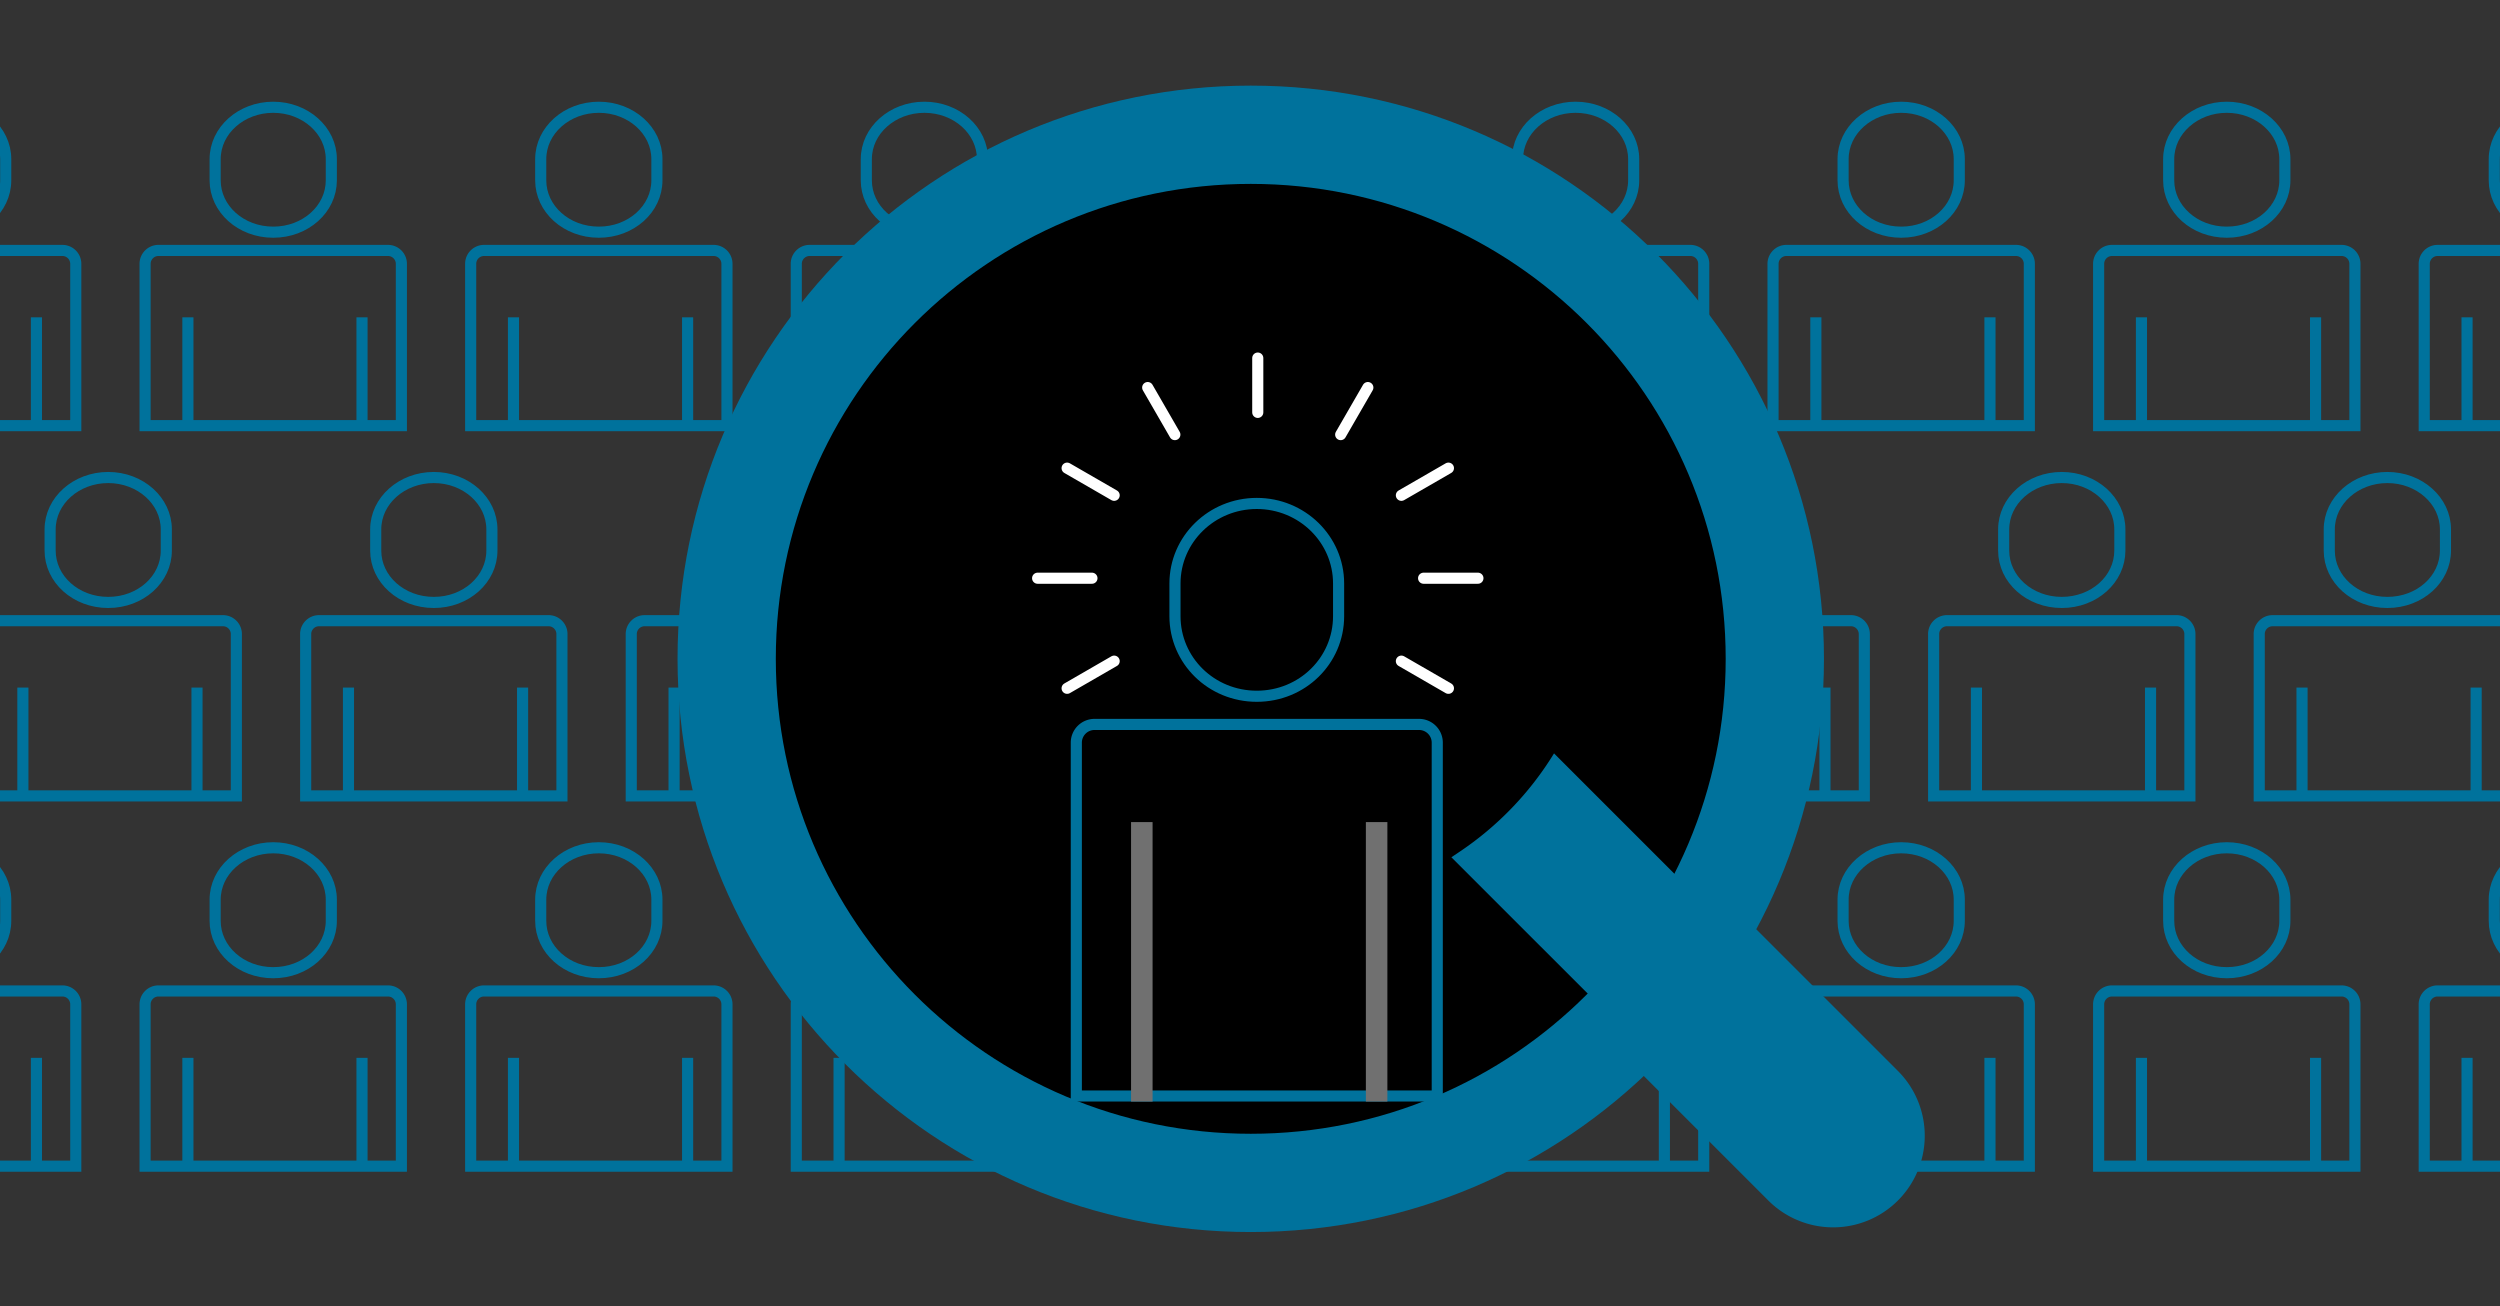 <svg xmlns="http://www.w3.org/2000/svg" xmlns:xlink="http://www.w3.org/1999/xlink" width="2474.083" height="1292.501" viewBox="0 0 2474.083 1292.501">
  <rect x="0" y="0" width="2474.083" height="1292.501" fill="#333333" stroke="none"/>
  <defs>
    <clipPath id="clip-path">
      <rect id="Rectangle_101" data-name="Rectangle 101" width="2474.083" height="1292.501" fill="none" stroke="#707070" stroke-width="11"/>
    </clipPath>
  </defs>
  <g id="Group_95" data-name="Group 95" transform="translate(-11061.004 -3435)">
    <g id="Group_94" data-name="Group 94" transform="translate(11061.004 3435)">
      <g id="Group_86" data-name="Group 86" transform="translate(0 0)">
        <g id="Group_85" data-name="Group 85" clip-path="url(#clip-path)">
          <g id="Group_64" data-name="Group 64" transform="translate(-178.636 106.139)">
            <g id="Group_55" data-name="Group 55">
              <path id="Rectangle_74" data-name="Rectangle 74" d="M13.249,0H240.376a13.249,13.249,0,0,1,13.249,13.249v160.14a0,0,0,0,1,0,0H0a0,0,0,0,1,0,0V13.249A13.249,13.249,0,0,1,13.249,0Z" transform="translate(0 141.701)" fill="none" stroke="#00729c" stroke-miterlimit="10" stroke-width="11"/>
              <path id="Path_470" data-name="Path 470" d="M185.622,266.116c-32.02,0-57.487-22.98-57.487-51.319v-21c0-28.339,25.742-51.319,57.487-51.319h0c31.752,0,57.487,22.98,57.487,51.319v21C243.11,243.136,217.649,266.116,185.622,266.116Z" transform="translate(-58.813 -142.475)" fill="none" stroke="#00729c" stroke-miterlimit="10" stroke-width="11"/>
              <line id="Line_144" data-name="Line 144" y1="107.2" transform="translate(42.37 207.89)" fill="none" stroke="#00729c" stroke-miterlimit="10" stroke-width="11"/>
              <line id="Line_145" data-name="Line 145" y2="107.2" transform="translate(214.679 207.89)" fill="none" stroke="#00729c" stroke-miterlimit="10" stroke-width="11"/>
            </g>
            <g id="Group_56" data-name="Group 56" transform="translate(322.217)">
              <path id="Rectangle_75" data-name="Rectangle 75" d="M13.249,0H240.375a13.249,13.249,0,0,1,13.249,13.249v160.14a0,0,0,0,1,0,0H0a0,0,0,0,1,0,0V13.249A13.249,13.249,0,0,1,13.249,0Z" transform="translate(0 141.701)" fill="none" stroke="#00729c" stroke-miterlimit="10" stroke-width="11"/>
              <path id="Path_471" data-name="Path 471" d="M232.486,266.116C200.46,266.116,175,243.136,175,214.8v-21c0-28.339,25.736-51.319,57.487-51.319h0c31.745,0,57.487,22.98,57.487,51.319v21C289.974,243.136,264.506,266.116,232.486,266.116Z" transform="translate(-105.672 -142.475)" fill="none" stroke="#00729c" stroke-miterlimit="10" stroke-width="11"/>
              <line id="Line_146" data-name="Line 146" y1="107.2" transform="translate(42.37 207.89)" fill="none" stroke="#00729c" stroke-miterlimit="10" stroke-width="11"/>
              <line id="Line_147" data-name="Line 147" y2="107.2" transform="translate(214.679 207.89)" fill="none" stroke="#00729c" stroke-miterlimit="10" stroke-width="11"/>
            </g>
            <g id="Group_57" data-name="Group 57" transform="translate(644.433)">
              <path id="Rectangle_76" data-name="Rectangle 76" d="M13.249,0H240.376a13.249,13.249,0,0,1,13.249,13.249v160.14a0,0,0,0,1,0,0H0a0,0,0,0,1,0,0V13.249A13.249,13.249,0,0,1,13.249,0Z" transform="translate(0 141.701)" fill="none" stroke="#00729c" stroke-miterlimit="10" stroke-width="11"/>
              <path id="Path_472" data-name="Path 472" d="M279.349,266.116c-32.027,0-57.487-22.98-57.487-51.319v-21c0-28.339,25.736-51.319,57.487-51.319h0c31.752,0,57.487,22.98,57.487,51.319v21C336.837,243.136,311.376,266.116,279.349,266.116Z" transform="translate(-152.537 -142.475)" fill="none" stroke="#00729c" stroke-miterlimit="10" stroke-width="11"/>
              <line id="Line_148" data-name="Line 148" y1="107.2" transform="translate(42.37 207.89)" fill="none" stroke="#00729c" stroke-miterlimit="10" stroke-width="11"/>
              <line id="Line_149" data-name="Line 149" y2="107.2" transform="translate(214.679 207.89)" fill="none" stroke="#00729c" stroke-miterlimit="10" stroke-width="11"/>
            </g>
            <g id="Group_58" data-name="Group 58" transform="translate(966.649)">
              <path id="Rectangle_77" data-name="Rectangle 77" d="M13.249,0H240.376a13.249,13.249,0,0,1,13.249,13.249v160.14a0,0,0,0,1,0,0H0a0,0,0,0,1,0,0V13.249A13.249,13.249,0,0,1,13.249,0Z" transform="translate(0 141.701)" fill="none" stroke="#00729c" stroke-miterlimit="10" stroke-width="11"/>
              <path id="Path_473" data-name="Path 473" d="M326.212,266.116c-32.02,0-57.487-22.98-57.487-51.319v-21c0-28.339,25.742-51.319,57.487-51.319h0c31.752,0,57.487,22.98,57.487,51.319v21C383.7,243.136,358.239,266.116,326.212,266.116Z" transform="translate(-199.403 -142.475)" fill="none" stroke="#00729c" stroke-miterlimit="10" stroke-width="11"/>
              <line id="Line_150" data-name="Line 150" y1="107.2" transform="translate(42.37 207.89)" fill="none" stroke="#00729c" stroke-miterlimit="10" stroke-width="11"/>
              <line id="Line_151" data-name="Line 151" y2="107.2" transform="translate(214.679 207.89)" fill="none" stroke="#00729c" stroke-miterlimit="10" stroke-width="11"/>
            </g>
            <g id="Group_59" data-name="Group 59" transform="translate(1288.865)">
              <path id="Rectangle_78" data-name="Rectangle 78" d="M13.249,0H240.375a13.249,13.249,0,0,1,13.249,13.249v160.14a0,0,0,0,1,0,0H0a0,0,0,0,1,0,0V13.249A13.249,13.249,0,0,1,13.249,0Z" transform="translate(0 141.701)" fill="none" stroke="#00729c" stroke-miterlimit="10" stroke-width="11"/>
              <path id="Path_474" data-name="Path 474" d="M373.077,266.116c-32.027,0-57.488-22.98-57.488-51.319v-21c0-28.339,25.736-51.319,57.488-51.319h0c31.745,0,57.487,22.98,57.487,51.319v21C430.564,243.136,405.1,266.116,373.077,266.116Z" transform="translate(-246.262 -142.475)" fill="none" stroke="#00729c" stroke-miterlimit="10" stroke-width="11"/>
              <line id="Line_152" data-name="Line 152" y1="107.2" transform="translate(42.37 207.89)" fill="none" stroke="#00729c" stroke-miterlimit="10" stroke-width="11"/>
              <line id="Line_153" data-name="Line 153" y2="107.2" transform="translate(214.679 207.89)" fill="none" stroke="#00729c" stroke-miterlimit="10" stroke-width="11"/>
            </g>
            <g id="Group_60" data-name="Group 60" transform="translate(1611.081)">
              <path id="Rectangle_79" data-name="Rectangle 79" d="M13.249,0H240.376a13.249,13.249,0,0,1,13.249,13.249v160.14a0,0,0,0,1,0,0H0a0,0,0,0,1,0,0V13.249A13.249,13.249,0,0,1,13.249,0Z" transform="translate(0 141.701)" fill="none" stroke="#00729c" stroke-miterlimit="10" stroke-width="11"/>
              <path id="Path_475" data-name="Path 475" d="M419.939,266.116c-32.027,0-57.487-22.98-57.487-51.319v-21c0-28.339,25.736-51.319,57.487-51.319h0c31.752,0,57.488,22.98,57.488,51.319v21C477.427,243.136,451.966,266.116,419.939,266.116Z" transform="translate(-293.127 -142.475)" fill="none" stroke="#00729c" stroke-miterlimit="10" stroke-width="11"/>
              <line id="Line_154" data-name="Line 154" y1="107.2" transform="translate(42.37 207.89)" fill="none" stroke="#00729c" stroke-miterlimit="10" stroke-width="11"/>
              <line id="Line_155" data-name="Line 155" y2="107.2" transform="translate(214.679 207.89)" fill="none" stroke="#00729c" stroke-miterlimit="10" stroke-width="11"/>
            </g>
            <g id="Group_61" data-name="Group 61" transform="translate(1933.297)">
              <path id="Rectangle_80" data-name="Rectangle 80" d="M13.249,0H240.376a13.249,13.249,0,0,1,13.249,13.249v160.14a0,0,0,0,1,0,0H0a0,0,0,0,1,0,0V13.249A13.249,13.249,0,0,1,13.249,0Z" transform="translate(0 141.701)" fill="none" stroke="#00729c" stroke-miterlimit="10" stroke-width="11"/>
              <path id="Path_476" data-name="Path 476" d="M466.8,266.116c-32.02,0-57.487-22.98-57.487-51.319v-21c0-28.339,25.742-51.319,57.487-51.319h0c31.752,0,57.487,22.98,57.487,51.319v21C524.29,243.136,498.829,266.116,466.8,266.116Z" transform="translate(-339.992 -142.475)" fill="none" stroke="#00729c" stroke-miterlimit="10" stroke-width="11"/>
              <line id="Line_156" data-name="Line 156" y1="107.2" transform="translate(42.37 207.89)" fill="none" stroke="#00729c" stroke-miterlimit="10" stroke-width="11"/>
              <line id="Line_157" data-name="Line 157" y2="107.2" transform="translate(214.679 207.89)" fill="none" stroke="#00729c" stroke-miterlimit="10" stroke-width="11"/>
            </g>
            <g id="Group_62" data-name="Group 62" transform="translate(2255.514)">
              <path id="Rectangle_81" data-name="Rectangle 81" d="M13.249,0H240.375a13.249,13.249,0,0,1,13.249,13.249v160.14a0,0,0,0,1,0,0H0a0,0,0,0,1,0,0V13.249A13.249,13.249,0,0,1,13.249,0Z" transform="translate(0 141.701)" fill="none" stroke="#00729c" stroke-miterlimit="10" stroke-width="11"/>
              <path id="Path_477" data-name="Path 477" d="M513.667,266.116c-32.027,0-57.488-22.98-57.488-51.319v-21c0-28.339,25.736-51.319,57.488-51.319h0c31.745,0,57.487,22.98,57.487,51.319v21C571.154,243.136,545.686,266.116,513.667,266.116Z" transform="translate(-386.852 -142.475)" fill="none" stroke="#00729c" stroke-miterlimit="10" stroke-width="11"/>
              <line id="Line_158" data-name="Line 158" y1="107.2" transform="translate(42.37 207.89)" fill="none" stroke="#00729c" stroke-miterlimit="10" stroke-width="11"/>
              <line id="Line_159" data-name="Line 159" y2="107.2" transform="translate(214.679 207.89)" fill="none" stroke="#00729c" stroke-miterlimit="10" stroke-width="11"/>
            </g>
            <g id="Group_63" data-name="Group 63" transform="translate(2577.73)">
              <path id="Rectangle_82" data-name="Rectangle 82" d="M13.249,0H240.376a13.249,13.249,0,0,1,13.249,13.249v160.14a0,0,0,0,1,0,0H0a0,0,0,0,1,0,0V13.249A13.249,13.249,0,0,1,13.249,0Z" transform="translate(0 141.701)" fill="none" stroke="#00729c" stroke-miterlimit="10" stroke-width="11"/>
              <path id="Path_478" data-name="Path 478" d="M560.529,266.116c-32.027,0-57.487-22.98-57.487-51.319v-21c0-28.339,25.736-51.319,57.487-51.319h0c31.752,0,57.487,22.98,57.487,51.319v21C618.016,243.136,592.556,266.116,560.529,266.116Z" transform="translate(-433.717 -142.475)" fill="none" stroke="#00729c" stroke-miterlimit="10" stroke-width="11"/>
              <line id="Line_160" data-name="Line 160" y1="107.2" transform="translate(42.37 207.89)" fill="none" stroke="#00729c" stroke-miterlimit="10" stroke-width="11"/>
              <line id="Line_161" data-name="Line 161" y2="107.2" transform="translate(214.679 207.89)" fill="none" stroke="#00729c" stroke-miterlimit="10" stroke-width="11"/>
            </g>
          </g>
          <g id="Group_74" data-name="Group 74" transform="translate(-178.636 838.974)">
            <g id="Group_65" data-name="Group 65">
              <path id="Rectangle_83" data-name="Rectangle 83" d="M13.249,0H240.376a13.249,13.249,0,0,1,13.249,13.249v160.14a0,0,0,0,1,0,0H0a0,0,0,0,1,0,0V13.249A13.249,13.249,0,0,1,13.249,0Z" transform="translate(0 141.702)" fill="none" stroke="#00729c" stroke-miterlimit="10" stroke-width="11"/>
              <path id="Path_479" data-name="Path 479" d="M185.622,385.512c-32.02,0-57.487-22.98-57.487-51.319v-21c0-28.339,25.742-51.318,57.487-51.318h0c31.752,0,57.487,22.98,57.487,51.318v21C243.11,362.532,217.649,385.512,185.622,385.512Z" transform="translate(-58.813 -261.871)" fill="none" stroke="#00729c" stroke-miterlimit="10" stroke-width="11"/>
              <line id="Line_162" data-name="Line 162" y1="107.2" transform="translate(42.37 207.891)" fill="none" stroke="#00729c" stroke-miterlimit="10" stroke-width="11"/>
              <line id="Line_163" data-name="Line 163" y2="107.2" transform="translate(214.679 207.891)" fill="none" stroke="#00729c" stroke-miterlimit="10" stroke-width="11"/>
            </g>
            <g id="Group_66" data-name="Group 66" transform="translate(322.217)">
              <path id="Rectangle_84" data-name="Rectangle 84" d="M13.249,0H240.375a13.249,13.249,0,0,1,13.249,13.249v160.14a0,0,0,0,1,0,0H0a0,0,0,0,1,0,0V13.249A13.249,13.249,0,0,1,13.249,0Z" transform="translate(0 141.702)" fill="none" stroke="#00729c" stroke-miterlimit="10" stroke-width="11"/>
              <path id="Path_480" data-name="Path 480" d="M232.486,385.512c-32.027,0-57.487-22.98-57.487-51.319v-21c0-28.339,25.736-51.318,57.487-51.318h0c31.745,0,57.487,22.98,57.487,51.318v21C289.974,362.532,264.506,385.512,232.486,385.512Z" transform="translate(-105.672 -261.871)" fill="none" stroke="#00729c" stroke-miterlimit="10" stroke-width="11"/>
              <line id="Line_164" data-name="Line 164" y1="107.2" transform="translate(42.37 207.891)" fill="none" stroke="#00729c" stroke-miterlimit="10" stroke-width="11"/>
              <line id="Line_165" data-name="Line 165" y2="107.2" transform="translate(214.679 207.891)" fill="none" stroke="#00729c" stroke-miterlimit="10" stroke-width="11"/>
            </g>
            <g id="Group_67" data-name="Group 67" transform="translate(644.433)">
              <path id="Rectangle_85" data-name="Rectangle 85" d="M13.249,0H240.376a13.249,13.249,0,0,1,13.249,13.249v160.14a0,0,0,0,1,0,0H0a0,0,0,0,1,0,0V13.249A13.249,13.249,0,0,1,13.249,0Z" transform="translate(0 141.702)" fill="none" stroke="#00729c" stroke-miterlimit="10" stroke-width="11"/>
              <path id="Path_481" data-name="Path 481" d="M279.349,385.512c-32.027,0-57.487-22.98-57.487-51.319v-21c0-28.339,25.736-51.318,57.487-51.318h0c31.752,0,57.487,22.98,57.487,51.318v21C336.837,362.532,311.376,385.512,279.349,385.512Z" transform="translate(-152.537 -261.871)" fill="none" stroke="#00729c" stroke-miterlimit="10" stroke-width="11"/>
              <line id="Line_166" data-name="Line 166" y1="107.2" transform="translate(42.37 207.891)" fill="none" stroke="#00729c" stroke-miterlimit="10" stroke-width="11"/>
              <line id="Line_167" data-name="Line 167" y2="107.2" transform="translate(214.679 207.891)" fill="none" stroke="#00729c" stroke-miterlimit="10" stroke-width="11"/>
            </g>
            <g id="Group_68" data-name="Group 68" transform="translate(966.649)">
              <path id="Rectangle_86" data-name="Rectangle 86" d="M13.249,0H240.376a13.249,13.249,0,0,1,13.249,13.249v160.14a0,0,0,0,1,0,0H0a0,0,0,0,1,0,0V13.249A13.249,13.249,0,0,1,13.249,0Z" transform="translate(0 141.702)" fill="none" stroke="#00729c" stroke-miterlimit="10" stroke-width="11"/>
              <path id="Path_482" data-name="Path 482" d="M326.212,385.512c-32.02,0-57.487-22.98-57.487-51.319v-21c0-28.339,25.742-51.318,57.487-51.318h0c31.752,0,57.487,22.98,57.487,51.318v21C383.7,362.532,358.239,385.512,326.212,385.512Z" transform="translate(-199.403 -261.871)" fill="none" stroke="#00729c" stroke-miterlimit="10" stroke-width="11"/>
              <line id="Line_168" data-name="Line 168" y1="107.2" transform="translate(42.37 207.891)" fill="none" stroke="#00729c" stroke-miterlimit="10" stroke-width="11"/>
              <line id="Line_169" data-name="Line 169" y2="107.2" transform="translate(214.679 207.891)" fill="none" stroke="#00729c" stroke-miterlimit="10" stroke-width="11"/>
            </g>
            <g id="Group_69" data-name="Group 69" transform="translate(1288.865)">
              <path id="Rectangle_87" data-name="Rectangle 87" d="M13.249,0H240.375a13.249,13.249,0,0,1,13.249,13.249v160.14a0,0,0,0,1,0,0H0a0,0,0,0,1,0,0V13.249A13.249,13.249,0,0,1,13.249,0Z" transform="translate(0 141.702)" fill="none" stroke="#00729c" stroke-miterlimit="10" stroke-width="11"/>
              <path id="Path_483" data-name="Path 483" d="M373.077,385.512c-32.027,0-57.488-22.98-57.488-51.319v-21c0-28.339,25.736-51.318,57.488-51.318h0c31.745,0,57.487,22.98,57.487,51.318v21C430.564,362.532,405.1,385.512,373.077,385.512Z" transform="translate(-246.262 -261.871)" fill="none" stroke="#00729c" stroke-miterlimit="10" stroke-width="11"/>
              <line id="Line_170" data-name="Line 170" y1="107.2" transform="translate(42.37 207.891)" fill="none" stroke="#00729c" stroke-miterlimit="10" stroke-width="11"/>
              <line id="Line_171" data-name="Line 171" y2="107.2" transform="translate(214.679 207.891)" fill="none" stroke="#00729c" stroke-miterlimit="10" stroke-width="11"/>
            </g>
            <g id="Group_70" data-name="Group 70" transform="translate(1611.081)">
              <path id="Rectangle_88" data-name="Rectangle 88" d="M13.249,0H240.376a13.249,13.249,0,0,1,13.249,13.249v160.14a0,0,0,0,1,0,0H0a0,0,0,0,1,0,0V13.249A13.249,13.249,0,0,1,13.249,0Z" transform="translate(0 141.702)" fill="none" stroke="#00729c" stroke-miterlimit="10" stroke-width="11"/>
              <path id="Path_484" data-name="Path 484" d="M419.939,385.512c-32.027,0-57.487-22.98-57.487-51.319v-21c0-28.339,25.736-51.318,57.487-51.318h0c31.752,0,57.488,22.98,57.488,51.318v21C477.427,362.532,451.966,385.512,419.939,385.512Z" transform="translate(-293.127 -261.871)" fill="none" stroke="#00729c" stroke-miterlimit="10" stroke-width="11"/>
              <line id="Line_172" data-name="Line 172" y1="107.2" transform="translate(42.37 207.891)" fill="none" stroke="#00729c" stroke-miterlimit="10" stroke-width="11"/>
              <line id="Line_173" data-name="Line 173" y2="107.2" transform="translate(214.679 207.891)" fill="none" stroke="#00729c" stroke-miterlimit="10" stroke-width="11"/>
            </g>
            <g id="Group_71" data-name="Group 71" transform="translate(1933.297)">
              <path id="Rectangle_89" data-name="Rectangle 89" d="M13.249,0H240.376a13.249,13.249,0,0,1,13.249,13.249v160.14a0,0,0,0,1,0,0H0a0,0,0,0,1,0,0V13.249A13.249,13.249,0,0,1,13.249,0Z" transform="translate(0 141.702)" fill="none" stroke="#00729c" stroke-miterlimit="10" stroke-width="11"/>
              <path id="Path_485" data-name="Path 485" d="M466.8,385.512c-32.02,0-57.487-22.98-57.487-51.319v-21c0-28.339,25.742-51.318,57.487-51.318h0c31.752,0,57.487,22.98,57.487,51.318v21C524.29,362.532,498.829,385.512,466.8,385.512Z" transform="translate(-339.992 -261.871)" fill="none" stroke="#00729c" stroke-miterlimit="10" stroke-width="11"/>
              <line id="Line_174" data-name="Line 174" y1="107.2" transform="translate(42.37 207.891)" fill="none" stroke="#00729c" stroke-miterlimit="10" stroke-width="11"/>
              <line id="Line_175" data-name="Line 175" y2="107.2" transform="translate(214.679 207.891)" fill="none" stroke="#00729c" stroke-miterlimit="10" stroke-width="11"/>
            </g>
            <g id="Group_72" data-name="Group 72" transform="translate(2255.514)">
              <path id="Rectangle_90" data-name="Rectangle 90" d="M13.249,0H240.375a13.249,13.249,0,0,1,13.249,13.249v160.14a0,0,0,0,1,0,0H0a0,0,0,0,1,0,0V13.249A13.249,13.249,0,0,1,13.249,0Z" transform="translate(0 141.702)" fill="none" stroke="#00729c" stroke-miterlimit="10" stroke-width="11"/>
              <path id="Path_486" data-name="Path 486" d="M513.667,385.512c-32.027,0-57.488-22.98-57.488-51.319v-21c0-28.339,25.736-51.318,57.488-51.318h0c31.745,0,57.487,22.98,57.487,51.318v21C571.154,362.532,545.686,385.512,513.667,385.512Z" transform="translate(-386.852 -261.871)" fill="none" stroke="#00729c" stroke-miterlimit="10" stroke-width="11"/>
              <line id="Line_176" data-name="Line 176" y1="107.2" transform="translate(42.37 207.891)" fill="none" stroke="#00729c" stroke-miterlimit="10" stroke-width="11"/>
              <line id="Line_177" data-name="Line 177" y2="107.2" transform="translate(214.679 207.891)" fill="none" stroke="#00729c" stroke-miterlimit="10" stroke-width="11"/>
            </g>
            <g id="Group_73" data-name="Group 73" transform="translate(2577.73)">
              <path id="Rectangle_91" data-name="Rectangle 91" d="M13.249,0H240.376a13.249,13.249,0,0,1,13.249,13.249v160.14a0,0,0,0,1,0,0H0a0,0,0,0,1,0,0V13.249A13.249,13.249,0,0,1,13.249,0Z" transform="translate(0 141.702)" fill="none" stroke="#00729c" stroke-miterlimit="10" stroke-width="11"/>
              <path id="Path_487" data-name="Path 487" d="M560.529,385.512c-32.027,0-57.487-22.98-57.487-51.319v-21c0-28.339,25.736-51.318,57.487-51.318h0c31.752,0,57.487,22.98,57.487,51.318v21C618.016,362.532,592.556,385.512,560.529,385.512Z" transform="translate(-433.717 -261.871)" fill="none" stroke="#00729c" stroke-miterlimit="10" stroke-width="11"/>
              <line id="Line_178" data-name="Line 178" y1="107.2" transform="translate(42.37 207.891)" fill="none" stroke="#00729c" stroke-miterlimit="10" stroke-width="11"/>
              <line id="Line_179" data-name="Line 179" y2="107.2" transform="translate(214.679 207.891)" fill="none" stroke="#00729c" stroke-miterlimit="10" stroke-width="11"/>
            </g>
          </g>
          <g id="Group_84" data-name="Group 84" transform="translate(-341.936 472.556)">
            <g id="Group_75" data-name="Group 75">
              <path id="Rectangle_92" data-name="Rectangle 92" d="M13.249,0H240.375a13.249,13.249,0,0,1,13.249,13.249v160.14a0,0,0,0,1,0,0H0a0,0,0,0,1,0,0V13.249A13.249,13.249,0,0,1,13.249,0Z" transform="translate(0 141.702)" fill="none" stroke="#00729c" stroke-miterlimit="10" stroke-width="11"/>
              <path id="Path_488" data-name="Path 488" d="M161.872,325.814c-32.027,0-57.487-22.98-57.487-51.319v-21c0-28.338,25.736-51.319,57.487-51.319h0c31.752,0,57.487,22.98,57.487,51.319v21C219.36,302.834,193.892,325.814,161.872,325.814Z" transform="translate(-35.06 -202.173)" fill="none" stroke="#00729c" stroke-miterlimit="10" stroke-width="11"/>
              <line id="Line_180" data-name="Line 180" y1="107.2" transform="translate(42.37 207.891)" fill="none" stroke="#00729c" stroke-miterlimit="10" stroke-width="11"/>
              <line id="Line_181" data-name="Line 181" y2="107.2" transform="translate(214.679 207.891)" fill="none" stroke="#00729c" stroke-miterlimit="10" stroke-width="11"/>
            </g>
            <g id="Group_76" data-name="Group 76" transform="translate(322.216)">
              <path id="Rectangle_93" data-name="Rectangle 93" d="M13.249,0H240.375a13.249,13.249,0,0,1,13.249,13.249v160.14a0,0,0,0,1,0,0H0a0,0,0,0,1,0,0V13.249A13.249,13.249,0,0,1,13.249,0Z" transform="translate(0 141.702)" fill="none" stroke="#00729c" stroke-miterlimit="10" stroke-width="11"/>
              <path id="Path_489" data-name="Path 489" d="M208.735,325.814c-32.02,0-57.487-22.98-57.487-51.319v-21c0-28.338,25.742-51.319,57.487-51.319h0c31.752,0,57.487,22.98,57.487,51.319v21C266.223,302.834,240.762,325.814,208.735,325.814Z" transform="translate(-81.925 -202.173)" fill="none" stroke="#00729c" stroke-miterlimit="10" stroke-width="11"/>
              <line id="Line_182" data-name="Line 182" y1="107.2" transform="translate(42.37 207.891)" fill="none" stroke="#00729c" stroke-miterlimit="10" stroke-width="11"/>
              <line id="Line_183" data-name="Line 183" y2="107.2" transform="translate(214.679 207.891)" fill="none" stroke="#00729c" stroke-miterlimit="10" stroke-width="11"/>
            </g>
            <g id="Group_77" data-name="Group 77" transform="translate(644.432)">
              <path id="Rectangle_94" data-name="Rectangle 94" d="M13.249,0H240.376a13.249,13.249,0,0,1,13.249,13.249v160.14a0,0,0,0,1,0,0H0a0,0,0,0,1,0,0V13.249A13.249,13.249,0,0,1,13.249,0Z" transform="translate(0 141.702)" fill="none" stroke="#00729c" stroke-miterlimit="10" stroke-width="11"/>
              <path id="Path_490" data-name="Path 490" d="M255.6,325.814c-32.027,0-57.487-22.98-57.487-51.319v-21c0-28.338,25.736-51.319,57.487-51.319h0c31.745,0,57.487,22.98,57.487,51.319v21C313.087,302.834,287.619,325.814,255.6,325.814Z" transform="translate(-128.785 -202.173)" fill="none" stroke="#00729c" stroke-miterlimit="10" stroke-width="11"/>
              <line id="Line_184" data-name="Line 184" y1="107.2" transform="translate(42.37 207.891)" fill="none" stroke="#00729c" stroke-miterlimit="10" stroke-width="11"/>
              <line id="Line_185" data-name="Line 185" y2="107.2" transform="translate(214.679 207.891)" fill="none" stroke="#00729c" stroke-miterlimit="10" stroke-width="11"/>
            </g>
            <g id="Group_78" data-name="Group 78" transform="translate(966.649)">
              <path id="Rectangle_95" data-name="Rectangle 95" d="M13.249,0H240.375a13.249,13.249,0,0,1,13.249,13.249v160.14a0,0,0,0,1,0,0H0a0,0,0,0,1,0,0V13.249A13.249,13.249,0,0,1,13.249,0Z" transform="translate(0 141.702)" fill="none" stroke="#00729c" stroke-miterlimit="10" stroke-width="11"/>
              <path id="Path_491" data-name="Path 491" d="M302.462,325.814c-32.027,0-57.487-22.98-57.487-51.319v-21c0-28.338,25.736-51.319,57.487-51.319h0c31.752,0,57.487,22.98,57.487,51.319v21C359.95,302.834,334.489,325.814,302.462,325.814Z" transform="translate(-175.65 -202.173)" fill="none" stroke="#00729c" stroke-miterlimit="10" stroke-width="11"/>
              <line id="Line_186" data-name="Line 186" y1="107.2" transform="translate(42.37 207.891)" fill="none" stroke="#00729c" stroke-miterlimit="10" stroke-width="11"/>
              <line id="Line_187" data-name="Line 187" y2="107.2" transform="translate(214.679 207.891)" fill="none" stroke="#00729c" stroke-miterlimit="10" stroke-width="11"/>
            </g>
            <g id="Group_79" data-name="Group 79" transform="translate(1288.865)">
              <path id="Rectangle_96" data-name="Rectangle 96" d="M13.249,0H240.375a13.249,13.249,0,0,1,13.249,13.249v160.14a0,0,0,0,1,0,0H0a0,0,0,0,1,0,0V13.249A13.249,13.249,0,0,1,13.249,0Z" transform="translate(0 141.702)" fill="none" stroke="#00729c" stroke-miterlimit="10" stroke-width="11"/>
              <path id="Path_492" data-name="Path 492" d="M349.325,325.814c-32.02,0-57.487-22.98-57.487-51.319v-21c0-28.338,25.742-51.319,57.487-51.319h0c31.752,0,57.487,22.98,57.487,51.319v21C406.813,302.834,381.352,325.814,349.325,325.814Z" transform="translate(-222.515 -202.173)" fill="none" stroke="#00729c" stroke-miterlimit="10" stroke-width="11"/>
              <line id="Line_188" data-name="Line 188" y1="107.2" transform="translate(42.37 207.891)" fill="none" stroke="#00729c" stroke-miterlimit="10" stroke-width="11"/>
              <line id="Line_189" data-name="Line 189" y2="107.2" transform="translate(214.679 207.891)" fill="none" stroke="#00729c" stroke-miterlimit="10" stroke-width="11"/>
            </g>
            <g id="Group_80" data-name="Group 80" transform="translate(1611.081)">
              <path id="Rectangle_97" data-name="Rectangle 97" d="M13.249,0H240.376a13.249,13.249,0,0,1,13.249,13.249v160.14a0,0,0,0,1,0,0H0a0,0,0,0,1,0,0V13.249A13.249,13.249,0,0,1,13.249,0Z" transform="translate(0 141.702)" fill="none" stroke="#00729c" stroke-miterlimit="10" stroke-width="11"/>
              <path id="Path_493" data-name="Path 493" d="M396.189,325.814c-32.027,0-57.487-22.98-57.487-51.319v-21c0-28.338,25.736-51.319,57.487-51.319h0c31.745,0,57.487,22.98,57.487,51.319v21C453.677,302.834,428.209,325.814,396.189,325.814Z" transform="translate(-269.374 -202.173)" fill="none" stroke="#00729c" stroke-miterlimit="10" stroke-width="11"/>
              <line id="Line_190" data-name="Line 190" y1="107.2" transform="translate(42.37 207.891)" fill="none" stroke="#00729c" stroke-miterlimit="10" stroke-width="11"/>
              <line id="Line_191" data-name="Line 191" y2="107.2" transform="translate(214.679 207.891)" fill="none" stroke="#00729c" stroke-miterlimit="10" stroke-width="11"/>
            </g>
            <g id="Group_81" data-name="Group 81" transform="translate(1933.297)">
              <path id="Rectangle_98" data-name="Rectangle 98" d="M13.249,0H240.375a13.249,13.249,0,0,1,13.249,13.249v160.14a0,0,0,0,1,0,0H0a0,0,0,0,1,0,0V13.249A13.249,13.249,0,0,1,13.249,0Z" transform="translate(0 141.702)" fill="none" stroke="#00729c" stroke-miterlimit="10" stroke-width="11"/>
              <path id="Path_494" data-name="Path 494" d="M443.052,325.814c-32.027,0-57.487-22.98-57.487-51.319v-21c0-28.338,25.736-51.319,57.487-51.319h0c31.752,0,57.487,22.98,57.487,51.319v21C500.54,302.834,475.079,325.814,443.052,325.814Z" transform="translate(-316.24 -202.173)" fill="none" stroke="#00729c" stroke-miterlimit="10" stroke-width="11"/>
              <line id="Line_192" data-name="Line 192" y1="107.2" transform="translate(42.37 207.891)" fill="none" stroke="#00729c" stroke-miterlimit="10" stroke-width="11"/>
              <line id="Line_193" data-name="Line 193" y2="107.2" transform="translate(214.679 207.891)" fill="none" stroke="#00729c" stroke-miterlimit="10" stroke-width="11"/>
            </g>
            <g id="Group_82" data-name="Group 82" transform="translate(2255.514)">
              <path id="Rectangle_99" data-name="Rectangle 99" d="M13.249,0H240.375a13.249,13.249,0,0,1,13.249,13.249v160.14a0,0,0,0,1,0,0H0a0,0,0,0,1,0,0V13.249A13.249,13.249,0,0,1,13.249,0Z" transform="translate(0 141.702)" fill="none" stroke="#00729c" stroke-miterlimit="10" stroke-width="11"/>
              <path id="Path_495" data-name="Path 495" d="M489.915,325.814c-32.02,0-57.487-22.98-57.487-51.319v-21c0-28.338,25.742-51.319,57.487-51.319h0c31.752,0,57.487,22.98,57.487,51.319v21C547.4,302.834,521.942,325.814,489.915,325.814Z" transform="translate(-363.105 -202.173)" fill="none" stroke="#00729c" stroke-miterlimit="10" stroke-width="11"/>
              <line id="Line_194" data-name="Line 194" y1="107.2" transform="translate(42.37 207.891)" fill="none" stroke="#00729c" stroke-miterlimit="10" stroke-width="11"/>
              <line id="Line_195" data-name="Line 195" y2="107.2" transform="translate(214.679 207.891)" fill="none" stroke="#00729c" stroke-miterlimit="10" stroke-width="11"/>
            </g>
            <g id="Group_83" data-name="Group 83" transform="translate(2577.73)">
              <path id="Rectangle_100" data-name="Rectangle 100" d="M13.249,0H240.376a13.249,13.249,0,0,1,13.249,13.249v160.14a0,0,0,0,1,0,0H0a0,0,0,0,1,0,0V13.249A13.249,13.249,0,0,1,13.249,0Z" transform="translate(0 141.702)" fill="none" stroke="#00729c" stroke-miterlimit="10" stroke-width="11"/>
              <path id="Path_496" data-name="Path 496" d="M536.78,325.814c-32.027,0-57.488-22.98-57.488-51.319v-21c0-28.338,25.736-51.319,57.488-51.319h0c31.745,0,57.487,22.98,57.487,51.319v21C594.267,302.834,568.8,325.814,536.78,325.814Z" transform="translate(-409.964 -202.173)" fill="none" stroke="#00729c" stroke-miterlimit="10" stroke-width="11"/>
              <line id="Line_196" data-name="Line 196" y1="107.2" transform="translate(42.37 207.891)" fill="none" stroke="#00729c" stroke-miterlimit="10" stroke-width="11"/>
              <line id="Line_197" data-name="Line 197" y2="107.2" transform="translate(214.679 207.891)" fill="none" stroke="#00729c" stroke-miterlimit="10" stroke-width="11"/>
            </g>
          </g>
        </g>
      </g>
      <g id="Group_87" data-name="Group 87" transform="translate(767.796 186.084)">
        <path id="Path_497" data-name="Path 497" d="M1070.793,979.965c-183.549,183.557-481.155,183.557-664.7,0s-183.557-481.146,0-664.7,481.155-183.557,664.7,0S1254.35,796.417,1070.793,979.965Z" transform="translate(-268.422 -177.595)" stroke="#000000" stroke-width="11"/>
      </g>
      <g id="Group_90" data-name="Group 90" transform="translate(1026.862 354.356)">
        <g id="Group_88" data-name="Group 88" transform="translate(38.295 143.868)">
          <path id="Rectangle_102" data-name="Rectangle 102" d="M18.044,0H339.151A18.044,18.044,0,0,1,357.2,18.044V367.719a0,0,0,0,1,0,0H0a0,0,0,0,1,0,0V18.044A18.044,18.044,0,0,1,18.044,0Z" transform="translate(0 218.692)" fill="none" stroke="#00729c" stroke-miterlimit="10" stroke-width="11"/>
          <path id="Path_498" data-name="Path 498" d="M396.371,411.253c-45.1,0-80.96-35.455-80.96-79.2V299.644c0-43.74,36.24-79.2,80.96-79.2h0c44.711,0,80.959,35.463,80.959,79.2V332.05C477.33,375.8,441.47,411.253,396.371,411.253Z" transform="translate(-217.772 -220.441)" fill="none" stroke="#00729c" stroke-miterlimit="10" stroke-width="11"/>
          <rect id="Rectangle_103" data-name="Rectangle 103" width="10.295" height="265.566" transform="translate(59.672 320.845)" fill="#00729c" stroke="#707070" stroke-width="11"/>
          <rect id="Rectangle_104" data-name="Rectangle 104" width="10.295" height="265.566" transform="translate(292.051 320.845)" fill="#00729c" stroke="#707070" stroke-width="11"/>
        </g>
        <g id="Group_89" data-name="Group 89">
          <line id="Line_198" data-name="Line 198" y2="53.76" transform="translate(217.87)" fill="none" stroke="#fff" stroke-linecap="round" stroke-linejoin="round" stroke-width="11"/>
          <line id="Line_199" data-name="Line 199" x2="26.88" y2="46.558" transform="translate(108.935 29.189)" fill="none" stroke="#fff" stroke-linecap="round" stroke-linejoin="round" stroke-width="11"/>
          <line id="Line_200" data-name="Line 200" x2="46.557" y2="26.88" transform="translate(29.189 108.935)" fill="none" stroke="#fff" stroke-linecap="round" stroke-linejoin="round" stroke-width="11"/>
          <line id="Line_201" data-name="Line 201" x2="46.558" y2="26.88" transform="translate(359.993 299.925)" fill="none" stroke="#fff" stroke-linecap="round" stroke-linejoin="round" stroke-width="11"/>
          <line id="Line_202" data-name="Line 202" x2="53.76" transform="translate(0 217.87)" fill="none" stroke="#fff" stroke-linecap="round" stroke-linejoin="round" stroke-width="11"/>
          <line id="Line_203" data-name="Line 203" x2="53.76" transform="translate(381.979 217.87)" fill="none" stroke="#fff" stroke-linecap="round" stroke-linejoin="round" stroke-width="11"/>
          <line id="Line_204" data-name="Line 204" y1="26.88" x2="46.557" transform="translate(29.189 299.925)" fill="none" stroke="#fff" stroke-linecap="round" stroke-linejoin="round" stroke-width="11"/>
          <line id="Line_205" data-name="Line 205" y1="26.88" x2="46.558" transform="translate(359.993 108.935)" fill="none" stroke="#fff" stroke-linecap="round" stroke-linejoin="round" stroke-width="11"/>
          <line id="Line_206" data-name="Line 206" y1="46.558" x2="26.88" transform="translate(299.924 29.189)" fill="none" stroke="#fff" stroke-linecap="round" stroke-linejoin="round" stroke-width="11"/>
        </g>
      </g>
      <g id="Group_92" data-name="Group 92" transform="translate(1436.324 745.57)">
        <line id="Line_207" data-name="Line 207" y1="128.251" x2="128.251" transform="translate(133.469 134.059)" fill="#00729c"/>
        <path id="Path_499" data-name="Path 499" d="M651.137,431.958,510.771,291.592,382.524,419.839,522.89,560.2a90.687,90.687,0,0,0,128.247,0h0A90.687,90.687,0,0,0,651.137,431.958Z" transform="translate(-209.22 -117.697)" fill="#00729c"/>
        <g id="Group_91" data-name="Group 91">
          <path id="Path_500" data-name="Path 500" d="M493.027,299.906h0l-115.22,115.22,34.522,34.523L540.581,321.4l-34.523-34.523Z" transform="translate(-244.338 -152.816)"/>
          <path id="Path_501" data-name="Path 501" d="M605.381,412.778,463.6,271h0a315.742,315.742,0,0,1-94.3,97.918L362,373.785,503.189,514.97Z" transform="translate(-362.004 -271.002)" fill="#00729c"/>
        </g>
      </g>
      <g id="Group_93" data-name="Group 93" transform="translate(670.52 84.734)">
        <path id="Path_502" data-name="Path 502" d="M1391.44,733.346c0-313.29-253.976-567.266-567.266-567.266S256.908,420.056,256.908,733.346s253.977,567.266,567.266,567.266S1391.44,1046.636,1391.44,733.346ZM824.174,1203.369c-259.584,0-470.023-210.439-470.023-470.023S564.59,263.331,824.174,263.331s470.015,210.431,470.015,470.015S1083.759,1203.369,824.174,1203.369Z" transform="translate(-256.908 -166.08)" fill="#00729c"/>
      </g>
    </g>
  </g>
</svg>
